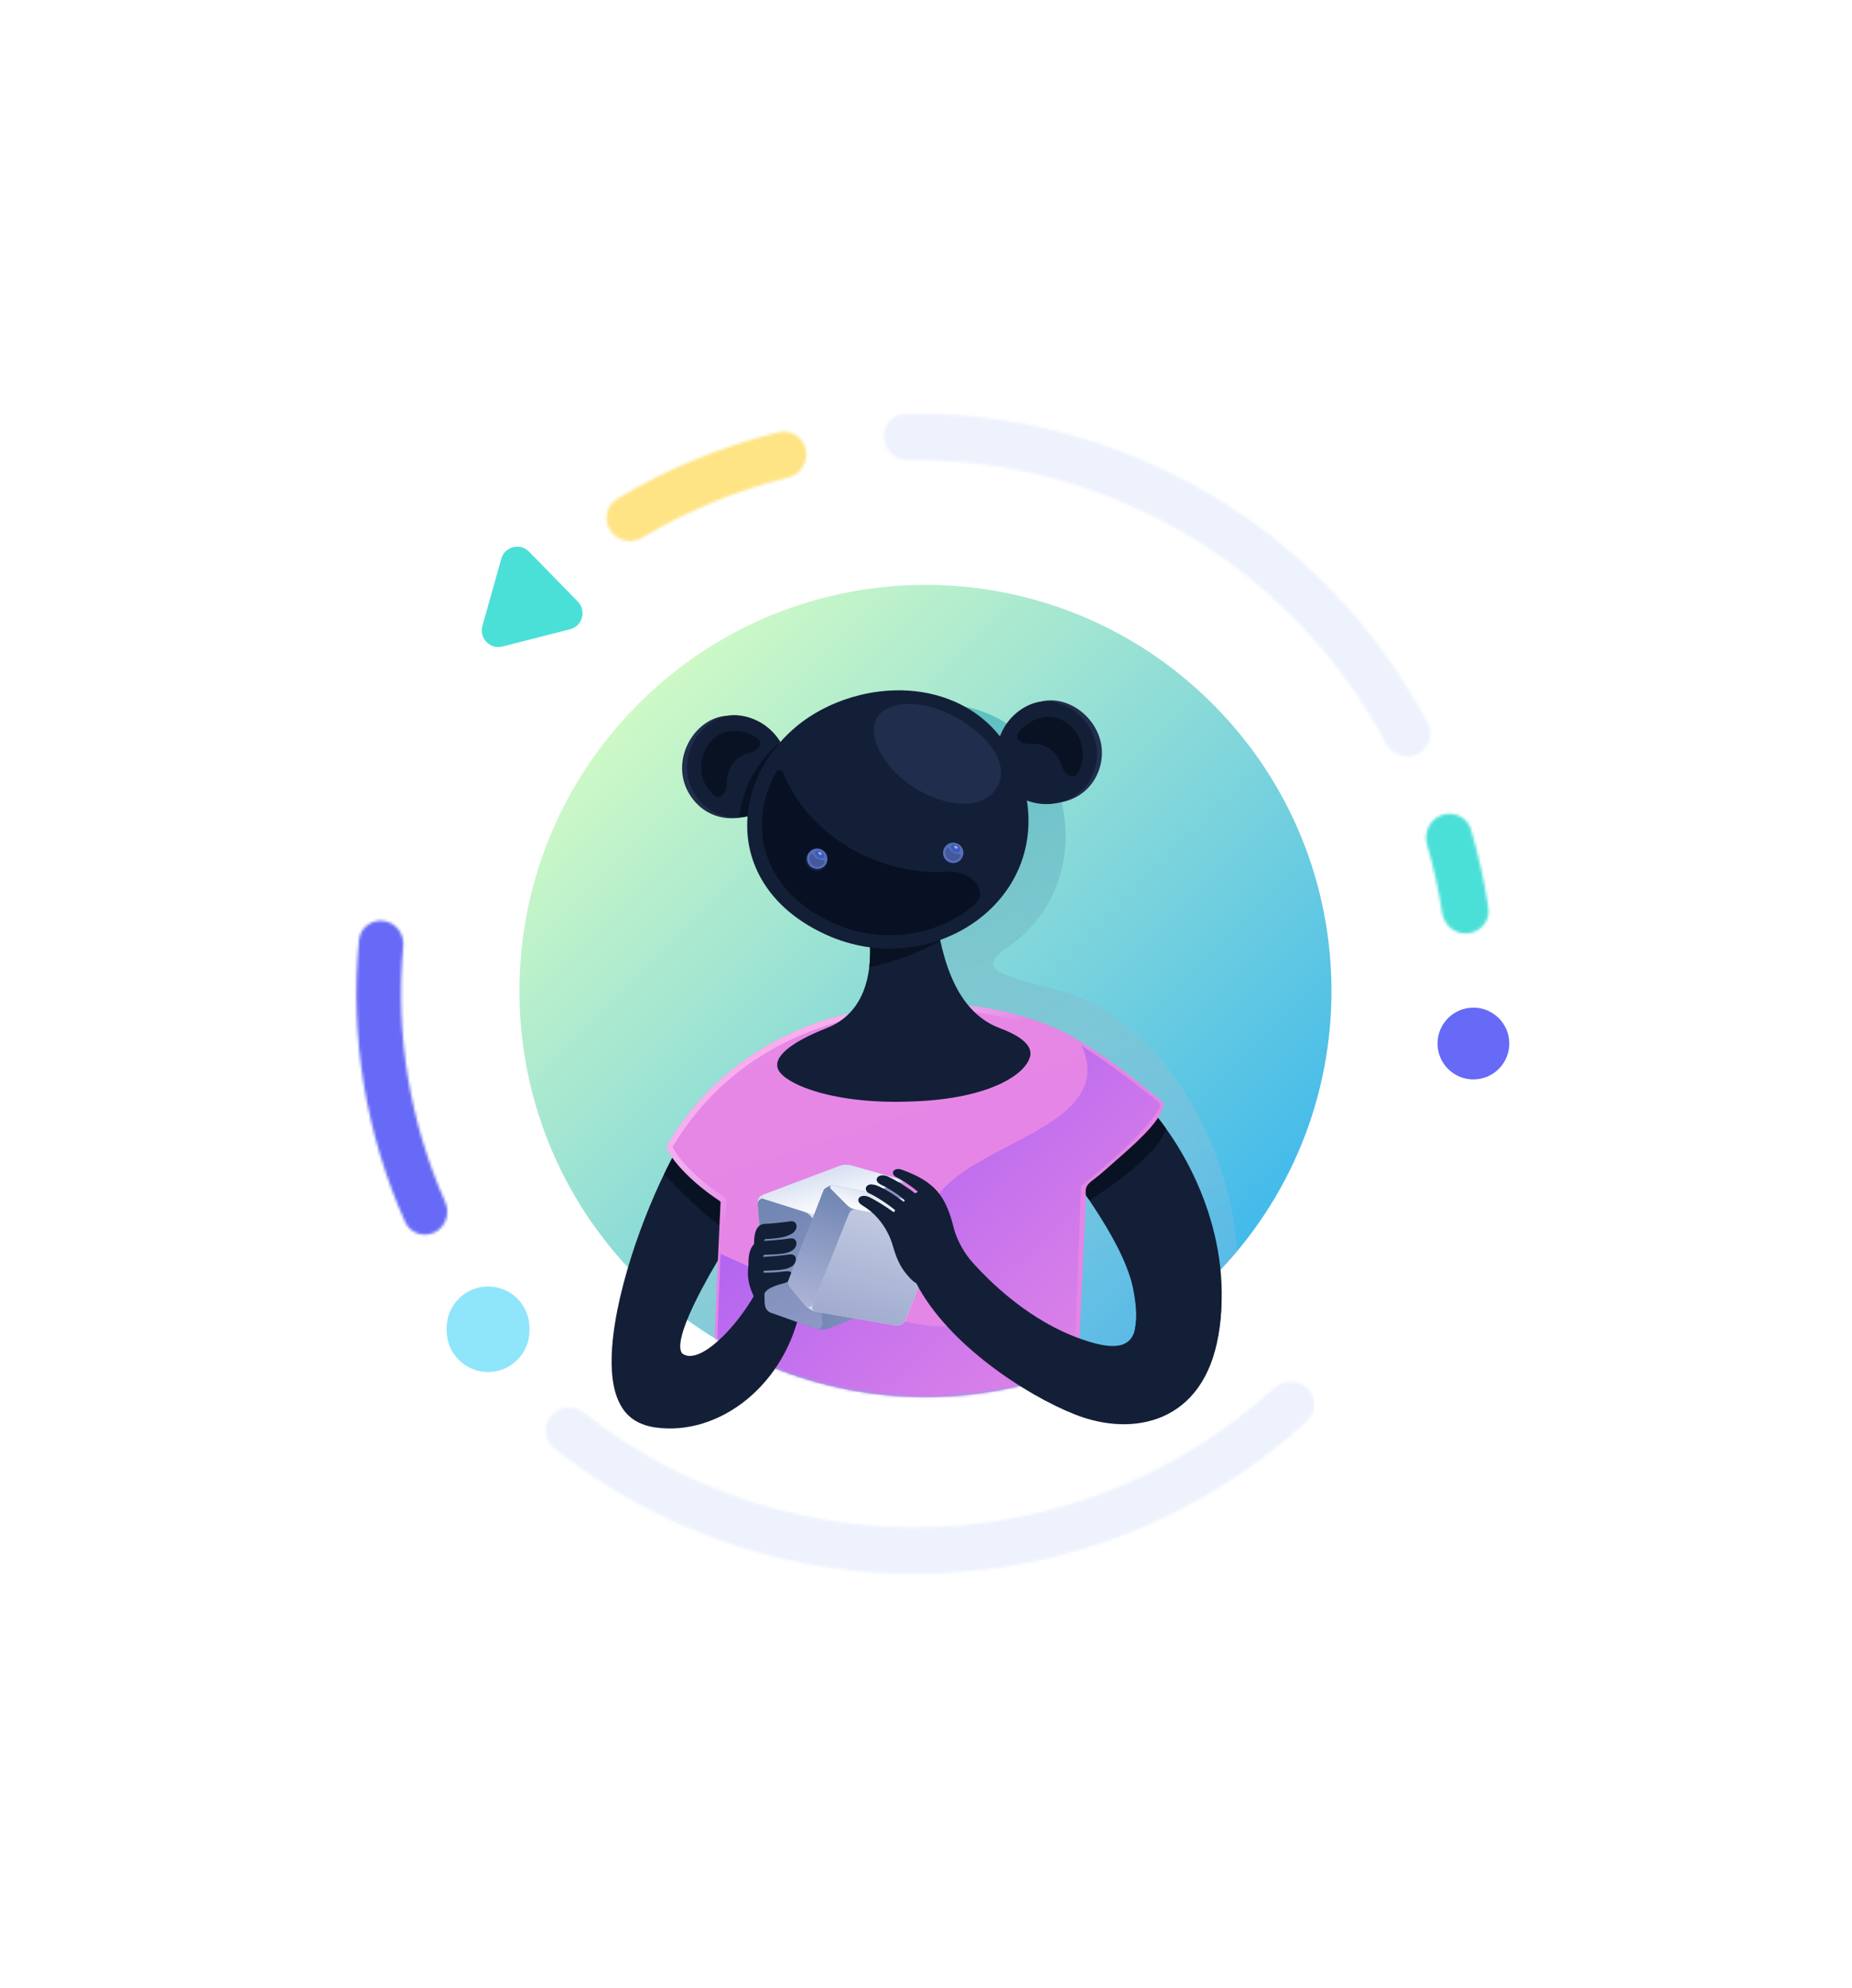 <svg width="671" height="720" viewBox="0 0 671 720" fill="none" xmlns="http://www.w3.org/2000/svg">
<mask id="path-1-inside-1" fill="white">
<path d="M199.727 512.807C196.697 516.325 197.083 521.647 200.719 524.534C239.84 555.6 288.841 571.772 338.947 569.972C389.053 568.171 436.767 548.523 473.557 514.729C476.976 511.588 476.978 506.252 473.704 502.961C470.429 499.67 465.118 499.672 461.688 502.801C427.909 533.613 384.216 551.522 338.343 553.171C292.47 554.819 247.604 540.093 211.7 511.785C208.054 508.911 202.757 509.29 199.727 512.807Z"/>
</mask>
<path d="M199.727 512.807C196.697 516.325 197.083 521.647 200.719 524.534C239.84 555.6 288.841 571.772 338.947 569.972C389.053 568.171 436.767 548.523 473.557 514.729C476.976 511.588 476.978 506.252 473.704 502.961C470.429 499.67 465.118 499.672 461.688 502.801C427.909 533.613 384.216 551.522 338.343 553.171C292.47 554.819 247.604 540.093 211.7 511.785C208.054 508.911 202.757 509.29 199.727 512.807Z" stroke="#EDF2FD" stroke-width="36" mask="url(#path-1-inside-1)"/>
<mask id="path-2-inside-2" fill="white">
<path d="M513.542 273.215C517.734 271.219 519.528 266.194 517.366 262.086C499.311 227.778 472.086 199.081 438.654 179.239C405.221 159.397 366.989 149.246 328.225 149.832C323.583 149.902 320.032 153.885 320.288 158.52C320.543 163.156 324.51 166.687 329.152 166.633C364.584 166.221 399.509 175.557 430.073 193.697C460.638 211.837 485.563 238.021 502.175 269.321C504.351 273.421 509.351 275.211 513.542 273.215Z"/>
</mask>
<path d="M513.542 273.215C517.734 271.219 519.528 266.194 517.366 262.086C499.311 227.778 472.086 199.081 438.654 179.239C405.221 159.397 366.989 149.246 328.225 149.832C323.583 149.902 320.032 153.885 320.288 158.52C320.543 163.156 324.51 166.687 329.152 166.633C364.584 166.221 399.509 175.557 430.073 193.697C460.638 211.837 485.563 238.021 502.175 269.321C504.351 273.421 509.351 275.211 513.542 273.215Z" stroke="#EDF2FD" stroke-width="36" mask="url(#path-2-inside-2)"/>
<mask id="path-3-inside-3" fill="white">
<path d="M531.954 338.089C536.569 337.586 539.92 333.433 539.232 328.842C537.8 319.274 535.708 309.817 532.973 300.537C531.66 296.084 526.871 293.731 522.474 295.221C518.077 296.711 515.739 301.479 517.036 305.936C519.397 314.051 521.224 322.312 522.505 330.666C523.208 335.255 527.339 338.592 531.954 338.089Z"/>
</mask>
<path d="M531.954 338.089C536.569 337.586 539.92 333.433 539.232 328.842C537.8 319.274 535.708 309.817 532.973 300.537C531.66 296.084 526.871 293.731 522.474 295.221C518.077 296.711 515.739 301.479 517.036 305.936C519.397 314.051 521.224 322.312 522.505 330.666C523.208 335.255 527.339 338.592 531.954 338.089Z" stroke="#4BE0D7" stroke-width="36" mask="url(#path-3-inside-3)"/>
<mask id="path-4-inside-4" fill="white">
<path d="M291.987 162.968C291.075 158.439 286.66 155.49 282.171 156.582C261.53 161.603 241.774 169.741 223.585 180.714C219.63 183.1 218.572 188.303 221.115 192.16C223.657 196.017 228.836 197.066 232.8 194.693C249.184 184.887 266.938 177.575 285.475 172.996C289.96 171.889 292.898 167.497 291.987 162.968Z"/>
</mask>
<path d="M291.987 162.968C291.075 158.439 286.66 155.49 282.171 156.582C261.53 161.603 241.774 169.741 223.585 180.714C219.63 183.1 218.572 188.303 221.115 192.16C223.657 196.017 228.836 197.066 232.8 194.693C249.184 184.887 266.938 177.575 285.475 172.996C289.96 171.889 292.898 167.497 291.987 162.968Z" fill="#FFE485" stroke="#FFE485" stroke-width="36" mask="url(#path-4-inside-4)"/>
<mask id="path-5-inside-5" fill="white">
<path d="M139.014 333.591C134.586 332.985 130.489 336.081 130.059 340.529C126.689 375.451 132.462 410.653 146.808 442.67C148.635 446.747 153.507 448.373 157.509 446.384C161.51 444.395 163.125 439.545 161.312 435.461C148.394 406.361 143.157 374.429 146.106 342.728C146.519 338.279 143.441 334.198 139.014 333.591Z"/>
</mask>
<path d="M139.014 333.591C134.586 332.985 130.489 336.081 130.059 340.529C126.689 375.451 132.462 410.653 146.808 442.67C148.635 446.747 153.507 448.373 157.509 446.384C161.51 444.395 163.125 439.545 161.312 435.461C148.394 406.361 143.157 374.429 146.106 342.728C146.519 338.279 143.441 334.198 139.014 333.591Z" stroke="#666AF6" stroke-width="36" mask="url(#path-5-inside-5)"/>
<path d="M231.26 462.998C288.687 520.425 381.834 520.425 439.261 462.998C496.787 405.571 496.787 312.424 439.31 254.948C381.834 197.471 288.737 197.52 231.309 254.948C173.833 312.424 173.833 405.571 231.26 462.998Z" fill="url(#paint0_linear)"/>
<g style="mix-blend-mode:multiply" opacity="0.83" filter="url(#filter0_f)">
<path d="M383.383 358.671C423.932 369.662 446.902 420.259 448.153 453.415C399.831 511.63 310.622 524.371 245.941 475.605C248.607 466.5 256.487 442.181 273.01 406.984C289.533 371.787 307.814 382.241 322.783 350.758C335.294 324.444 272.728 251.215 342.053 254.98C388.384 257.496 401.631 318.361 364.941 343.224C352.579 351.601 363.99 353.414 383.383 358.671Z" fill="url(#paint1_linear)"/>
</g>
<path d="M247.57 490.657C240.423 485.318 269.541 439.517 279.767 427.946C289.993 416.375 272.223 388.497 255.921 401.781C239.551 415.056 203.178 507.18 232.922 515.41C262.665 523.64 261.458 496.252 247.57 490.657Z" fill="#131F37"/>
<path d="M411.185 481.494C414.875 461.505 397.664 439.885 389.446 426.733C381.227 413.581 403.167 386.204 417.079 402.027C430.991 417.85 447.417 449.433 441.357 483.817C436.354 505.177 406.984 500.57 411.185 481.494Z" fill="#131F37"/>
<path d="M245.231 416.981C243.454 419.348 242.233 421.928 240.598 425.369C246.705 431.348 257.451 443.198 266.004 447.135C267.57 445.584 270.253 442.286 270.253 442.286L245.231 416.981Z" fill="#081223"/>
<path d="M390.068 428.376C391.773 429.802 393.157 433.082 394.824 434.783C402.746 429.74 419.426 418.15 422.509 408.868C420.159 405.457 418.024 403.06 418.024 403.06L390.068 428.376Z" fill="#081223"/>
<mask id="mask0" mask-type="alpha" maskUnits="userSpaceOnUse" x="169" y="193" width="332" height="332">
<path d="M315.559 504.758C396.04 515.647 470.141 459.209 481.031 378.729C491.999 298.188 435.561 224.087 355.011 213.187C274.461 202.288 200.429 258.735 189.539 339.216C178.64 419.766 235.078 493.868 315.559 504.758Z" fill="url(#paint2_linear)"/>
</mask>
<g mask="url(#mask0)">
<path d="M258.745 492.708C258.495 488.511 261.067 435.765 261.067 435.765L261.054 435.341L260.746 435.018C251.246 428.733 244.156 421.296 241.671 416.243C241.2 415.351 241.703 414.59 242.206 413.851C263.409 378.911 297.501 366.838 324.903 364.138C346.739 361.46 372.411 366.342 388.554 375.567C400.901 382.659 410.669 390.599 416.695 395.498C418.601 397.023 420.12 398.285 421.271 399.145C421.46 399.311 421.68 399.764 421.402 400.782C421.267 401.257 421.142 401.662 420.938 402.127C420.919 402.266 420.841 402.325 420.822 402.464C420.715 402.731 420.618 402.929 420.59 403.136C417.479 409.475 406.65 418.219 401.838 422.566C399.427 424.775 397.219 426.518 395.571 427.773C392.538 430.083 393.528 431.38 393.423 434.805C393.317 438.23 389.742 512.701 389.777 513.481C389.711 515.371 388.416 517.237 386.698 517.5C350.269 520.488 279.237 507.116 263.598 500.546C259.493 498.704 258.994 496.905 258.745 492.708Z" fill="url(#paint3_linear)"/>
<path fill-rule="evenodd" clip-rule="evenodd" d="M263.162 435.784L263.158 435.867L261.067 435.765L261.054 435.341L260.746 435.018C251.246 428.733 244.156 421.296 241.671 416.243C241.2 415.351 241.703 414.59 242.206 413.851C263.409 378.911 297.501 366.838 324.903 364.138C346.739 361.46 372.411 366.342 388.554 375.567C400.901 382.659 410.669 390.599 416.695 395.498C417.306 395.987 417.877 396.449 418.41 396.879C419.537 397.791 420.489 398.561 421.271 399.145C421.46 399.311 421.68 399.764 421.402 400.782C421.267 401.257 421.142 401.662 420.938 402.127C420.928 402.197 420.904 402.246 420.88 402.296C420.856 402.345 420.831 402.395 420.822 402.464C420.8 402.519 420.778 402.572 420.757 402.623C420.678 402.814 420.612 402.972 420.59 403.136C417.994 408.425 410.024 415.389 404.66 420.076C403.596 421.006 402.634 421.846 401.838 422.566C399.427 424.775 397.219 426.518 395.571 427.773C393.228 429.558 393.286 430.737 393.385 432.761C393.414 433.357 393.447 434.026 393.423 434.805C393.373 436.411 392.561 453.639 391.715 471.565C390.758 491.868 389.758 513.067 389.777 513.481C389.711 515.371 388.416 517.237 386.698 517.5C350.269 520.488 279.237 507.116 263.598 500.546C259.493 498.704 258.994 496.905 258.745 492.708C258.495 488.511 261.067 435.765 261.067 435.765C263.158 435.867 263.158 435.867 263.158 435.867L263.129 436.46C263.11 436.847 263.083 437.415 263.048 438.14C262.978 439.59 262.879 441.667 262.76 444.171C262.523 449.181 262.209 455.903 261.903 462.756C261.598 469.61 261.3 476.591 261.094 482.118C260.885 487.725 260.779 491.665 260.834 492.584C260.961 494.716 261.147 495.758 261.555 496.494C261.906 497.126 262.579 497.792 264.432 498.626C272.007 501.8 293.418 506.75 317.675 510.539C341.868 514.318 368.476 516.877 386.429 515.422C386.62 515.378 386.9 515.226 387.177 514.852C387.475 514.452 387.665 513.924 387.685 513.416C387.688 513.197 387.702 512.842 387.717 512.472L387.72 512.42C387.744 511.827 387.781 510.983 387.828 509.923C387.923 507.804 388.06 504.816 388.226 501.243C388.558 494.098 389.005 484.608 389.456 475.036L389.621 471.552C390.468 453.58 391.282 436.328 391.33 434.741C391.352 434.049 391.323 433.458 391.294 432.858C391.291 432.801 391.288 432.743 391.285 432.686C391.256 432.068 391.223 431.324 391.326 430.582C391.571 428.823 392.506 427.476 394.303 426.108C395.924 424.874 398.077 423.173 400.424 421.023L400.429 421.018L400.435 421.013C401.277 420.252 402.264 419.39 403.344 418.447C405.474 416.586 407.963 414.411 410.409 412.082C414.031 408.632 417.189 405.174 418.612 402.412C418.686 402.15 418.779 401.919 418.833 401.791C418.85 401.735 418.869 401.682 418.887 401.632C418.89 401.625 418.893 401.618 418.896 401.611L418.903 401.556L419.021 401.288C419.155 400.981 419.246 400.705 419.357 400.317C418.681 399.791 417.906 399.164 417.051 398.473C416.525 398.048 415.969 397.598 415.387 397.133L415.381 397.127L415.375 397.122C409.353 392.227 399.699 384.383 387.512 377.383C371.806 368.408 346.599 363.586 325.157 366.216L325.133 366.219L325.108 366.221C298.111 368.881 264.745 380.745 243.996 414.937L243.967 414.984L243.936 415.03C243.807 415.219 243.72 415.349 243.651 415.467C243.646 415.476 243.641 415.484 243.636 415.493C245.969 420.075 252.659 427.158 261.901 433.272L262.098 433.402L263.122 434.476L263.162 435.784Z" fill="url(#paint4_linear)"/>
<path d="M419.266 398.873C410.252 391.599 403.623 386.477 391.922 378.769C409.482 418.109 309.013 414.442 343.807 461.183C378.669 507.933 262.825 455.216 261.07 454.133C261.07 454.133 259.837 483.527 259.906 486.141C259.975 488.755 260.678 495.796 269.498 499.365C322.473 516.727 381.29 515.778 385.199 515.416C389.108 515.054 388.833 509.772 389.002 502.669C389.172 495.566 391.676 429.499 391.676 429.499C391.676 429.499 412.399 413.716 419.841 401.908C420.179 400.968 420.863 400.075 419.266 398.873Z" fill="url(#paint5_linear)"/>
</g>
<path d="M250.354 288.561C259.241 301.396 277.468 297.115 282.417 285.518C287.364 274.077 278.584 260.339 265.306 259.296C252.121 258.286 241.559 275.758 250.354 288.561Z" fill="#212E4D"/>
<path d="M313.887 331.597C310.999 320.153 336.189 314.549 338.392 326.887C340.493 343.427 344.656 365.83 362.224 372.426C367.992 374.545 374.214 377.992 373.251 382.508C371.772 389.279 358.2 398.003 330.963 398.965C302.061 400.264 284.499 392.678 282.024 387.555C279.691 382.944 286.705 377.416 299.565 372.397C316.152 365.812 316.895 346.592 313.887 331.597Z" fill="#131F37"/>
<path d="M252.105 288.337C260.992 301.172 279.219 296.891 284.168 285.294C289.116 273.854 280.335 260.115 267.057 259.072C253.902 258.125 243.373 275.504 252.105 288.337Z" fill="#131F37"/>
<path d="M340.688 340.742C340.688 340.742 329.788 347.409 314.964 350.332C314.964 350.332 315.441 345.387 315.219 342.68L340.351 339.186L340.688 340.742Z" fill="#081223"/>
<path fill-rule="evenodd" clip-rule="evenodd" d="M263.283 283.73C263.332 286.727 261.003 290.093 258.754 288.156C250.25 280.944 254.238 266.867 263.533 265.104C267.571 264.322 271.456 265.317 274.483 267.422C277.016 269.146 274.191 272.286 271.155 272.896C266.335 273.822 263.203 278.736 263.283 283.73Z" fill="#081223"/>
<path fill-rule="evenodd" clip-rule="evenodd" d="M267.877 295.942C268.182 293.167 268.764 290.429 269.613 287.798C271.89 280.854 276.107 274.666 281.654 269.573C284.148 274.557 284.227 281.256 279.7 288.177C276.412 293.224 272.069 295.664 267.877 295.942Z" fill="#081223"/>
<path d="M371.304 286.068C380.884 327.144 336.907 355.553 299.483 338.66C280.771 330.214 271.826 316.189 270.812 301.83C269.807 287.401 276.664 272.628 289.456 262.39C302.297 252.299 320.292 247.834 336.391 251.139C352.411 254.503 366.494 265.421 371.304 286.068Z" fill="#131F37"/>
<path d="M398.475 277.982C393.987 292.935 375.329 294.494 367.039 284.993C358.8 275.641 362.906 259.862 375.213 254.768C387.441 249.734 402.884 263.089 398.475 277.982Z" fill="#212E4D"/>
<path d="M396.74 278.31C392.253 293.263 373.595 294.822 365.305 285.322C357.066 275.969 361.172 260.19 373.479 255.096C385.697 250.131 401.08 263.408 396.74 278.31Z" fill="#131F37"/>
<path fill-rule="evenodd" clip-rule="evenodd" d="M384.686 277.383C385.565 280.248 388.82 282.731 390.36 280.193C396.221 270.707 388.079 258.551 378.694 259.745C374.612 260.249 371.224 262.396 368.996 265.333C367.119 267.755 370.776 269.869 373.852 269.51C378.722 268.902 383.219 272.609 384.686 277.383Z" fill="#081223"/>
<path opacity="0.3" d="M360.589 286.167C352.637 297.061 328.696 288.752 319.725 273.879C315.24 266.442 315.91 260.971 319.567 257.875C323.225 254.779 329.861 254.128 337.336 256.125C344.801 258.191 352.602 262.979 357.617 268.586C362.484 274.243 364.564 280.721 360.589 286.167Z" fill="#444F7E"/>
<path opacity="0.72" d="M283.773 279.927C283.361 278.815 281.839 278.61 281.206 279.65C277.398 286.458 275.608 293.96 276.156 301.357C277.021 314.218 285.047 326.71 301.829 334.331C320.007 342.564 339.872 338.845 352.905 327.865C358.936 322.837 351.518 315.215 343.698 315.776C325.363 317.027 304.584 309.287 291.866 293.485C288.053 288.885 285.434 284.306 283.773 279.927Z" fill="#040C1C"/>
<path d="M346.598 313.072C344.522 313.847 342.195 312.828 341.42 310.752C340.645 308.675 341.664 306.349 343.74 305.574C345.817 304.799 348.143 305.818 348.918 307.894C349.693 309.97 348.674 312.297 346.598 313.072Z" fill="#141D42"/>
<path d="M346.691 312.38C344.762 313.105 342.643 312.114 341.909 310.255C341.184 308.326 342.175 306.207 344.034 305.473C345.963 304.748 348.082 305.739 348.816 307.598C349.541 309.527 348.55 311.646 346.691 312.38Z" fill="#586EB7"/>
<path d="M347.746 308.228C347.385 308.813 346.389 308.89 345.547 308.353C344.704 307.817 344.263 306.912 344.624 306.327C344.985 305.743 345.981 305.666 346.823 306.203C347.666 306.739 348.107 307.644 347.746 308.228Z" fill="#3B5AC3"/>
<path d="M346.959 307.277C346.862 307.475 346.438 307.488 346.111 307.303C345.784 307.118 345.623 306.744 345.721 306.546C345.818 306.348 346.242 306.335 346.569 306.52C346.965 306.714 347.135 307.019 346.959 307.277Z" fill="#9CB0CD"/>
<path d="M343.971 307.506C343.742 307.123 343.198 306.979 343.013 307.306C342.486 308.08 342.355 309.048 342.726 309.943C343.3 311.429 344.953 312.216 346.439 311.642C347.177 311.39 347.746 310.833 348.047 310.17C348.241 309.774 347.735 309.353 347.241 309.357C346.679 309.351 345.928 309.179 345.343 308.819C344.689 308.448 344.192 307.959 343.971 307.506Z" fill="#44589D"/>
<path d="M273.632 468.624C266.224 481.613 253.572 494.196 247.487 490.515C221.979 482.521 214.615 513.933 237.563 517.089C260.51 520.245 284.738 501.844 290.201 473.125C291.113 464.984 278.103 461.218 273.632 468.624Z" fill="#131F37"/>
<path d="M297.297 315.272C295.221 316.047 292.894 315.028 292.119 312.952C291.344 310.876 292.363 308.549 294.439 307.774C296.516 306.999 298.842 308.018 299.617 310.094C300.461 312.18 299.373 314.497 297.297 315.272Z" fill="#141D42"/>
<path d="M297.4 314.512C295.471 315.237 293.352 314.246 292.618 312.386C291.893 310.458 292.884 308.339 294.744 307.605C296.672 306.88 298.791 307.871 299.525 309.73C300.241 311.728 299.319 313.856 297.4 314.512Z" fill="#586EB7"/>
<path d="M298.515 310.438C298.154 311.023 297.158 311.1 296.315 310.563C295.472 310.027 295.031 309.122 295.392 308.537C295.753 307.952 296.749 307.876 297.592 308.413C298.434 308.949 298.806 309.844 298.515 310.438Z" fill="#3B5AC3"/>
<path d="M297.728 309.487C297.631 309.685 297.207 309.698 296.88 309.513C296.553 309.328 296.392 308.954 296.489 308.756C296.586 308.558 297.011 308.545 297.338 308.73C297.665 308.915 297.835 309.22 297.728 309.487Z" fill="#9CB0CD"/>
<path d="M294.671 309.707C294.441 309.324 293.897 309.18 293.712 309.507C293.185 310.28 293.054 311.248 293.426 312.143C293.999 313.629 295.653 314.416 297.138 313.843C297.877 313.59 298.445 313.034 298.746 312.37C298.94 311.974 298.434 311.554 297.941 311.557C297.378 311.552 296.627 311.38 296.042 311.019C295.388 310.649 294.96 310.168 294.671 309.707Z" fill="#44589D"/>
<path d="M303.991 422.422L276.32 432.83C275.139 433.234 274.399 434.542 274.498 435.893L277.147 472.511C277.246 473.862 278.074 475.03 279.212 475.466L295.398 481.247C296.95 481.739 298.647 481.687 300.35 481.072L327.532 470.105C329.018 469.532 330.013 467.906 329.891 466.2L327.55 429.905C327.461 428.485 326.574 427.238 325.348 426.932L308.459 422.182C307.035 421.778 305.476 421.849 303.991 422.422Z" fill="url(#paint6_linear)"/>
<path d="M327.569 429.767L329.863 466.408C329.915 468.104 328.99 469.739 327.504 470.313L299.888 481.362C298.924 481.724 297.962 481.031 297.894 479.965L295.521 445.99C295.288 442.508 297.296 439.119 300.327 438.05L325.585 428.302C326.609 428.018 327.502 428.702 327.569 429.767Z" fill="url(#paint7_linear)"/>
<path d="M295.724 481.361L279.277 475.335C278.054 474.959 277.212 473.86 277.2 472.38L274.517 436.267C274.407 434.985 275.548 433.873 276.632 434.231L291.145 438.869C293.59 439.622 295.333 441.899 295.585 444.748L297.978 479.344C297.94 480.676 296.808 481.719 295.724 481.361Z" fill="url(#paint8_linear)"/>
<path d="M293.306 439.468L276.888 434.363C276.077 434.113 276.166 432.93 276.983 432.618L303.991 422.421C305.477 421.849 306.957 421.838 308.39 422.173L324.786 426.923C325.537 427.095 325.576 428.365 324.76 428.677L296.986 439.333C295.795 439.804 294.523 439.843 293.306 439.468Z" fill="url(#paint9_linear)"/>
<path fill-rule="evenodd" clip-rule="evenodd" d="M281.957 465.395C283.164 465.04 284.242 464.865 285.028 464.453C287.629 463.145 287.748 460.185 284.952 460.482C281.405 460.837 280.482 460.988 276.598 461.018C276.598 461.018 272.332 460.637 272.505 467.343C273.361 472.045 277.118 472.285 276.988 470.507C276.956 469.048 275.909 467.452 281.957 465.395Z" fill="#131F37"/>
<path fill-rule="evenodd" clip-rule="evenodd" d="M276.673 460.311C281.48 460.13 284.481 460.116 286.62 458.883C289.196 457.421 288.886 453.963 286.048 454.393C282.68 454.877 278.252 455.249 275.451 455.326C275.451 455.326 272.033 453.163 271.19 458.674C271.012 459.714 270.23 464.021 273.32 469.962C277.568 470.305 276.673 460.311 276.673 460.311Z" fill="#131F37"/>
<path d="M339.696 442.088C339.197 441.598 334.524 437.514 334.524 437.514C333.398 436.446 331.536 435.067 329.951 434.782L301.941 429.372C301.118 429.19 298.799 430.144 298.363 431.283L285.932 463.133C285.338 464.391 285.655 465.702 286.583 466.673L291.807 472.945C292.615 473.758 294.574 474.939 295.536 475.14L324.453 480.109C326.039 480.394 327.497 479.535 328.128 478L341.082 445.939C341.663 444.257 340.195 442.579 339.696 442.088Z" fill="url(#paint10_linear)"/>
<path d="M341.032 445.79L328.076 477.983C327.454 479.454 325.92 480.378 324.406 480.103L295.544 475.136C294.585 474.936 293.955 473.861 294.363 472.926L306.888 441.312C308.082 438.22 308.641 437.73 311.788 438.439L339.98 443.668C340.879 443.789 341.371 444.846 341.032 445.79Z" fill="url(#paint11_linear)"/>
<path d="M291.803 472.945L286.596 466.678C285.671 465.708 285.425 464.407 285.948 463.14L298.353 431.305C298.789 430.167 300.177 429.791 301.042 430.683L306.748 436.384C308.607 438.255 307.531 439.447 306.553 441.99L294.631 472.342C294.048 473.53 292.668 473.836 291.803 472.945Z" fill="url(#paint12_linear)"/>
<path d="M306.706 436.327L301 430.626C300.452 429.989 301.058 429.156 301.878 429.337L329.804 434.735C331.385 435.02 333.24 436.397 334.363 437.464L339.518 442.034C340.153 442.543 339.648 443.671 338.828 443.49L309.985 438.109C308.75 437.871 307.631 437.297 306.706 436.327Z" fill="url(#paint13_linear)"/>
<path fill-rule="evenodd" clip-rule="evenodd" d="M276.87 454.526C281.677 454.345 284.678 454.331 286.817 453.098C289.393 451.636 289.083 448.177 286.245 448.607C282.878 449.092 278.449 449.464 275.648 449.54C275.648 449.54 270.745 449.326 271.19 458.674C271.408 463.128 276.87 454.526 276.87 454.526Z" fill="#131F37"/>
<path fill-rule="evenodd" clip-rule="evenodd" d="M277.179 448.847C281.987 448.666 284.713 448.128 286.852 446.895C289.427 445.433 289.118 441.974 286.279 442.404C282.912 442.889 279.916 443.123 278.484 443.261C277.052 443.399 272.794 442.29 273.239 451.638C273.503 456.179 277.179 448.847 277.179 448.847Z" fill="#131F37"/>
<path fill-rule="evenodd" clip-rule="evenodd" d="M441.454 483.619C436.095 515.422 410.587 520.771 389.408 512.343C371.565 505.282 343.425 486.9 332.033 464.94C328.938 458.678 343.821 447.033 353.278 458.31C357.576 462.975 370.533 476.487 388.279 483.746C410.259 492.493 415.14 486.606 409.622 462.343C406.085 445.812 449.718 435.029 441.454 483.619Z" fill="#131F37"/>
<path d="M323.567 451.544C322.523 447.812 320.671 444.323 318.114 441.372C316.531 439.538 314.764 438.032 312.226 436.491C309.569 434.794 311.483 432.096 314.938 433.62C316.592 434.407 320.377 436.609 323.84 439.119C324.016 438.861 324.182 438.672 324.358 438.415C321.964 436.33 317.046 433.13 314.908 432.278C312.67 431.13 313.717 428.596 316.325 429.09C318.755 429.348 324.129 432.821 327.384 435.304C327.541 435.184 327.698 435.064 327.864 434.876C327.804 434.797 327.735 434.788 327.675 434.709C326.313 433.328 323.04 430.984 319.009 429.031C315.978 427.494 318.294 424.428 322.117 426.353C324.365 427.432 329.192 430.268 331.525 432.273C331.899 432.113 332.213 431.873 332.587 431.713C330.064 429.541 326.832 427.414 324.851 426.442C322.207 425.169 323.826 422.571 326.903 423.762C338.984 428.143 342.704 433.434 345.54 444.731C346.771 449.685 349.856 454.468 352.055 456.948C352.91 457.908 352.576 459.342 351.514 459.902C351.514 459.902 337.005 471.387 329.571 462.847C327.183 460.201 325.279 457.62 323.567 451.544Z" fill="#131F37"/>
<path d="M182.042 234.193C177.567 235.336 173.533 231.206 174.781 226.759L181.615 202.403C182.862 197.956 188.456 196.527 191.684 199.831L209.359 217.928C212.587 221.232 211.027 226.791 206.552 227.934L182.042 234.193Z" fill="#4BE0D7"/>
<path d="M176.831 497C185.116 497 191.831 490.284 191.831 482L191.831 481C191.831 472.716 185.116 466 176.831 466C168.547 466 161.831 472.716 161.831 481L161.831 482C161.831 490.284 168.547 497 176.831 497Z" fill="#8FE6FA"/>
<path d="M533.831 391C541.011 391 546.831 385.18 546.831 378C546.831 370.82 541.011 365 533.831 365C526.652 365 520.831 370.82 520.831 378C520.831 385.18 526.652 391 533.831 391Z" fill="#666AF7"/>
<defs>
<filter id="filter0_f" x="171.456" y="229.358" width="297.776" height="322.405" filterUnits="userSpaceOnUse" color-interpolation-filters="sRGB">
<feFlood flood-opacity="0" result="BackgroundImageFix"/>
<feBlend mode="normal" in="SourceGraphic" in2="BackgroundImageFix" result="shape"/>
<feGaussianBlur stdDeviation="4.5" result="effect1_foregroundBlur"/>
</filter>
<linearGradient id="paint0_linear" x1="231.293" y1="254.964" x2="439.327" y2="462.998" gradientUnits="userSpaceOnUse">
<stop stop-color="#CEF9C6"/>
<stop offset="1" stop-color="#42BAEB"/>
</linearGradient>
<linearGradient id="paint1_linear" x1="266.3" y1="283.333" x2="366.17" y2="477.583" gradientUnits="userSpaceOnUse">
<stop stop-color="#41B4BB"/>
<stop offset="1" stop-color="#B7C1D7" stop-opacity="0.24"/>
</linearGradient>
<linearGradient id="paint2_linear" x1="189.536" y1="339.239" x2="481.083" y2="378.689" gradientUnits="userSpaceOnUse">
<stop stop-color="#CEF9C6"/>
<stop offset="1" stop-color="#42BAEB"/>
</linearGradient>
<linearGradient id="paint3_linear" x1="313.295" y1="356.212" x2="364.7" y2="514.269" gradientUnits="userSpaceOnUse">
<stop stop-color="#E787E6"/>
<stop offset="0.6" stop-color="#E486E6"/>
</linearGradient>
<linearGradient id="paint4_linear" x1="286.469" y1="361.629" x2="316.958" y2="406.671" gradientUnits="userSpaceOnUse">
<stop stop-color="#FCA7EC"/>
<stop offset="1" stop-color="white" stop-opacity="0"/>
</linearGradient>
<linearGradient id="paint5_linear" x1="311.261" y1="410.214" x2="392.182" y2="496.389" gradientUnits="userSpaceOnUse">
<stop stop-color="#B365F0"/>
<stop offset="1" stop-color="#B76AEF" stop-opacity="0.14"/>
</linearGradient>
<linearGradient id="paint6_linear" x1="300.622" y1="438.574" x2="311.087" y2="478.276" gradientUnits="userSpaceOnUse">
<stop stop-color="#D9E1EF"/>
<stop offset="1" stop-color="#7387B4"/>
</linearGradient>
<linearGradient id="paint7_linear" x1="294.523" y1="452.385" x2="331.211" y2="457.349" gradientUnits="userSpaceOnUse">
<stop stop-color="#7085B2"/>
<stop offset="1" stop-color="#8E98C4"/>
</linearGradient>
<linearGradient id="paint8_linear" x1="282.625" y1="432.419" x2="295.57" y2="481.644" gradientUnits="userSpaceOnUse">
<stop stop-color="#7085B2"/>
<stop offset="1" stop-color="#8E98C4"/>
</linearGradient>
<linearGradient id="paint9_linear" x1="299.863" y1="423.471" x2="303.602" y2="437.609" gradientUnits="userSpaceOnUse">
<stop stop-color="#D7DFF2"/>
<stop offset="1" stop-color="#FDFDFE"/>
</linearGradient>
<linearGradient id="paint10_linear" x1="310.2" y1="478.14" x2="316.527" y2="431.379" gradientUnits="userSpaceOnUse">
<stop stop-color="#D9E1EF"/>
<stop offset="1" stop-color="#7387B4"/>
</linearGradient>
<linearGradient id="paint11_linear" x1="324.017" y1="438.885" x2="311.827" y2="479.958" gradientUnits="userSpaceOnUse">
<stop stop-color="#C3CBE2"/>
<stop offset="1" stop-color="#A0ABCF"/>
</linearGradient>
<linearGradient id="paint12_linear" x1="303.125" y1="431.113" x2="290.756" y2="472.867" gradientUnits="userSpaceOnUse">
<stop stop-color="#7085B2"/>
<stop offset="1" stop-color="#ACB4D7"/>
</linearGradient>
<linearGradient id="paint13_linear" x1="321.612" y1="432.213" x2="319.065" y2="440.812" gradientUnits="userSpaceOnUse">
<stop stop-color="#D7DFF2"/>
<stop offset="1" stop-color="#FDFDFE"/>
</linearGradient>
</defs>
</svg>
